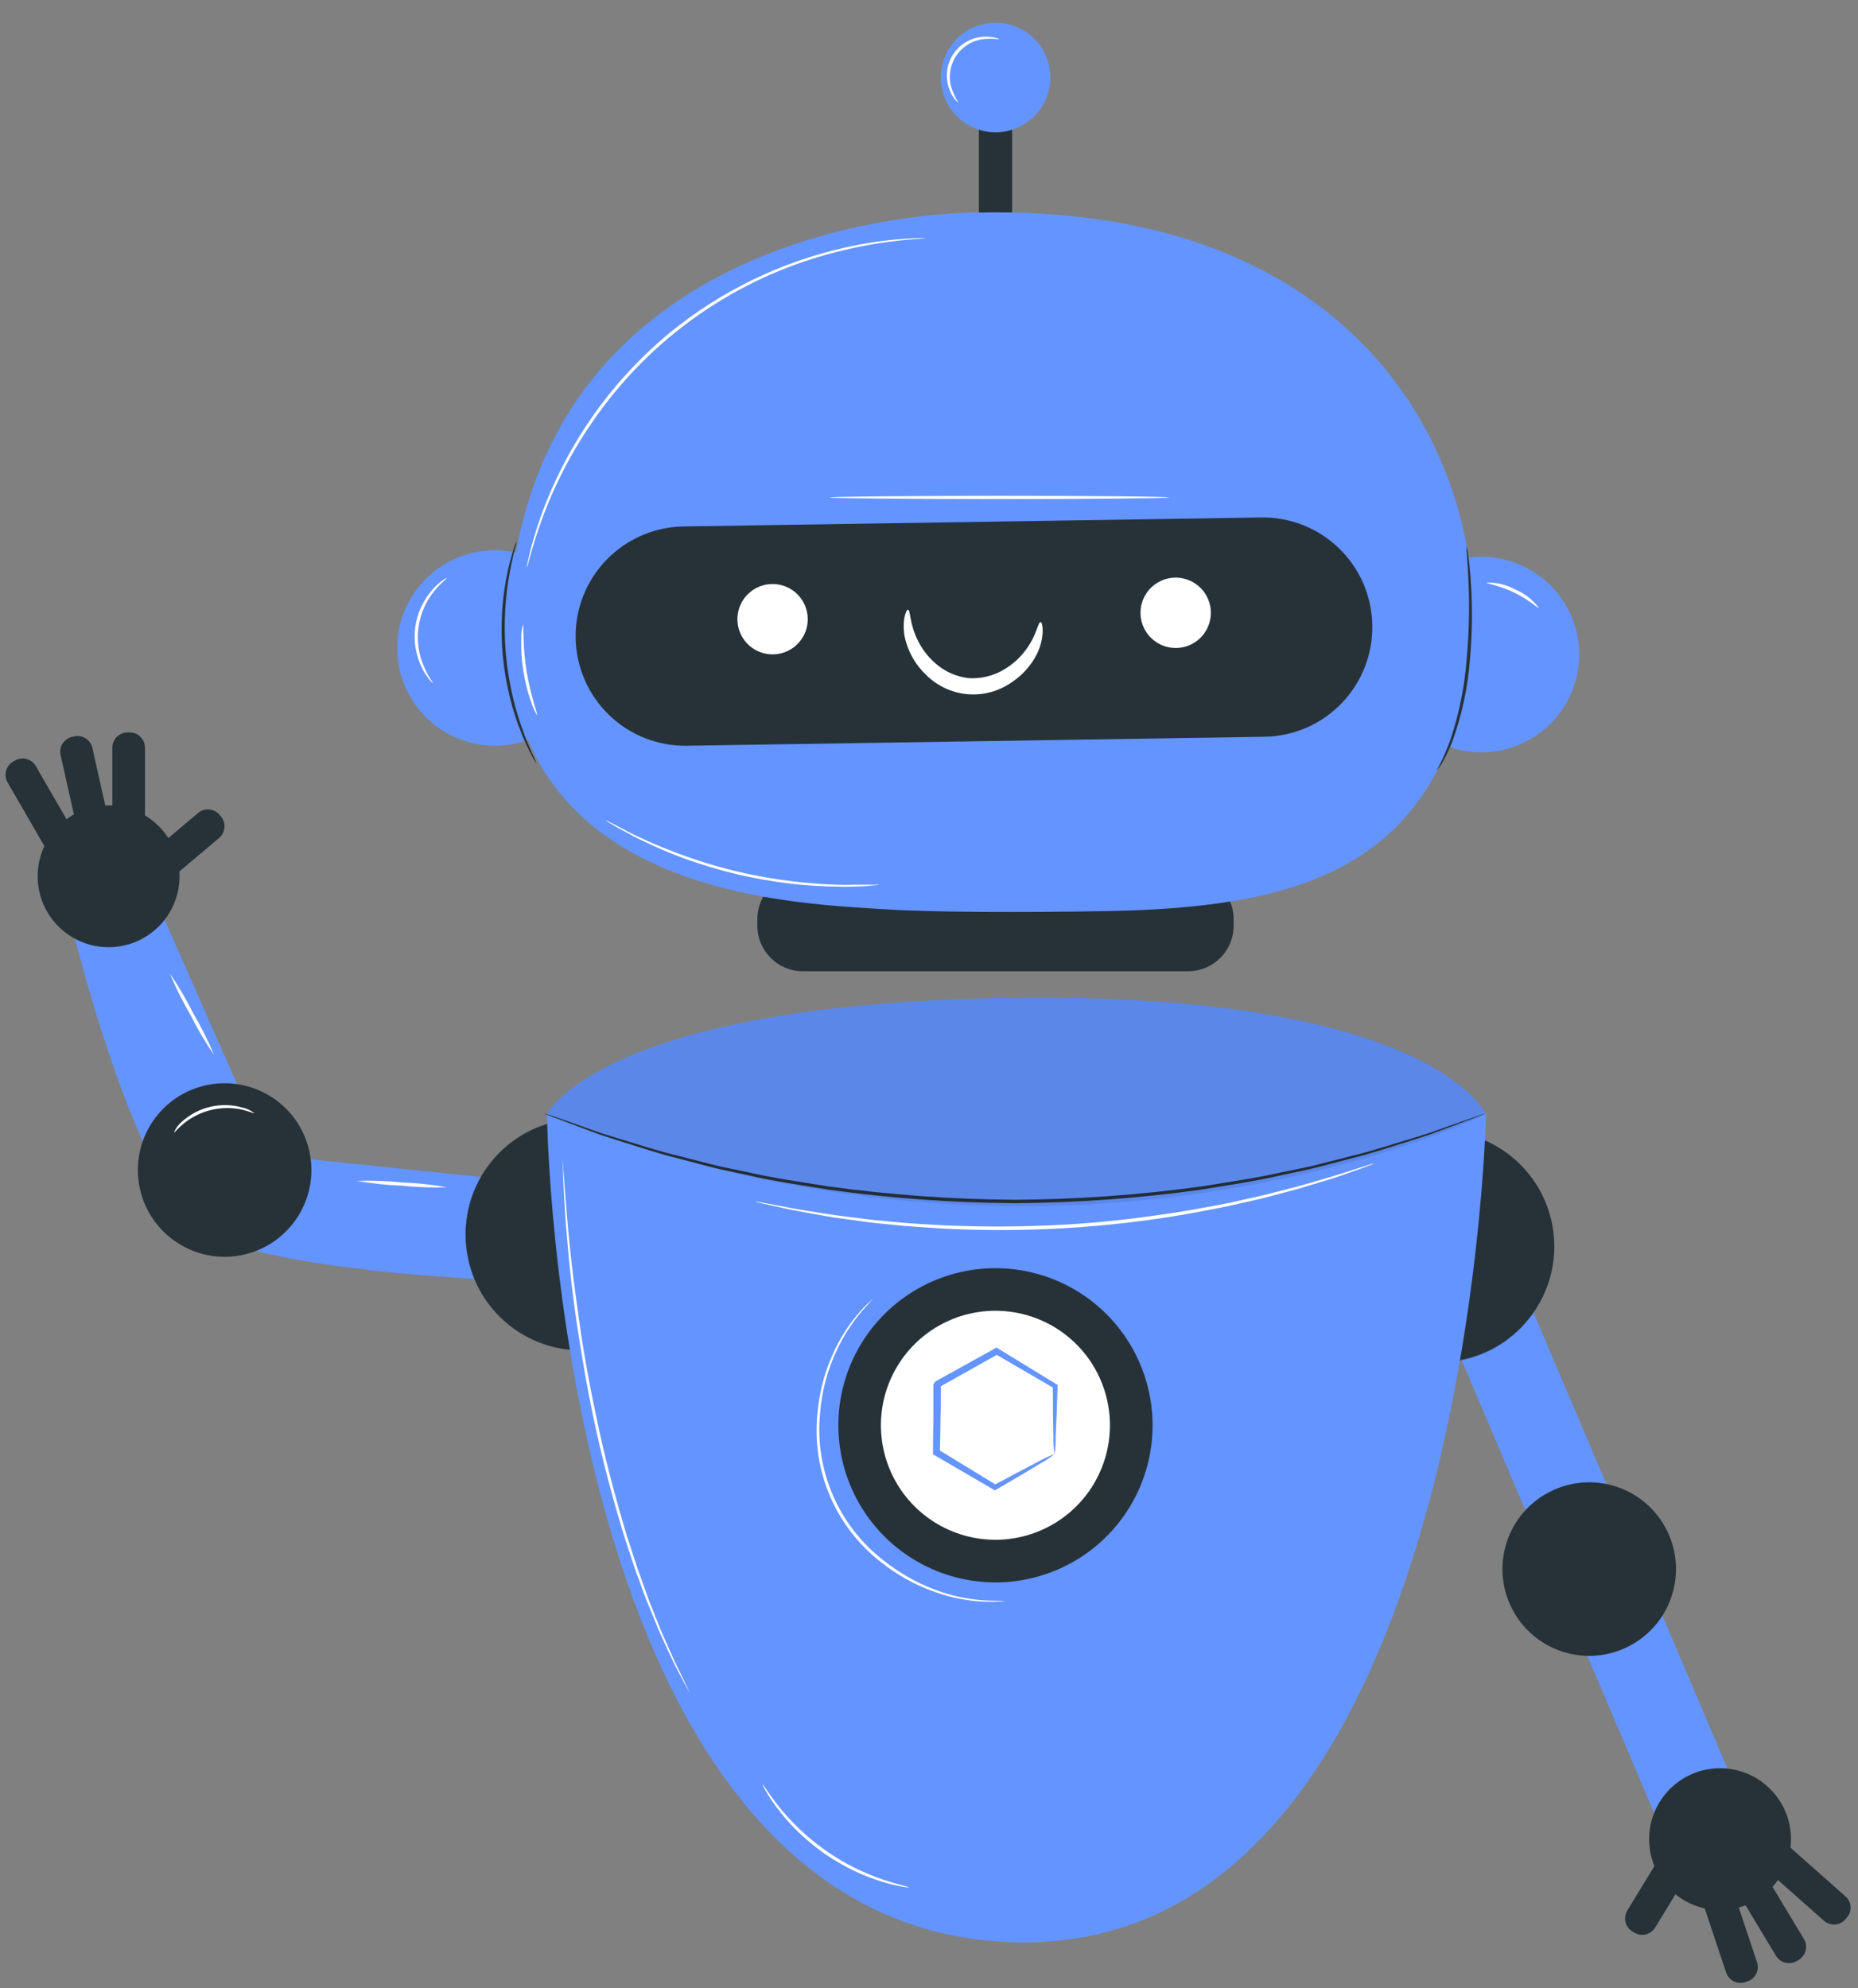 <svg width="300" height="321" viewBox="0 0 300 321" fill="none" xmlns="http://www.w3.org/2000/svg">
<rect x="0" y="0" width="300" height="321" fill="#808080" stroke="none"/>
<g id="bot">
<g id="hand">
<path id="Vector" d="M85.436 190.85L43.316 186.49L25.476 146L11.616 149.61C11.616 149.61 21.856 192.4 33.316 199.03C44.776 205.66 83.926 206.85 83.926 206.85L85.436 190.85Z" fill="#6494FF"/>
<path id="Vector_2" d="M39.54 202.545C47.064 200.738 51.699 193.175 49.893 185.651C48.086 178.127 40.523 173.492 32.999 175.299C25.475 177.105 20.84 184.669 22.647 192.192C24.453 199.716 32.017 204.351 39.54 202.545Z" fill="#263238"/>
<path id="Vector_3" d="M25.631 149.59C30.102 145.118 30.102 137.868 25.631 133.397C21.159 128.925 13.91 128.925 9.438 133.397C4.967 137.868 4.967 145.118 9.438 149.59C13.91 154.061 21.159 154.061 25.631 149.59Z" fill="#263238"/>
<path id="Vector_4" d="M35.381 135.297L25.953 143.258L22.553 139.232L31.981 131.27C32.477 130.851 33.12 130.646 33.767 130.701C34.415 130.755 35.014 131.065 35.433 131.561L35.666 131.836C35.875 132.082 36.033 132.367 36.132 132.674C36.231 132.981 36.268 133.304 36.242 133.626C36.215 133.947 36.126 134.26 35.978 134.547C35.83 134.834 35.627 135.089 35.381 135.297V135.297Z" fill="#263238"/>
<path id="Vector_5" d="M23.406 120.716V132.716C23.406 132.809 23.369 132.898 23.303 132.963C23.238 133.029 23.149 133.066 23.056 133.066H18.496C18.403 133.066 18.314 133.029 18.248 132.963C18.183 132.898 18.146 132.809 18.146 132.716V120.716C18.146 120.066 18.404 119.443 18.863 118.983C19.323 118.524 19.946 118.266 20.596 118.266H20.956C21.606 118.266 22.229 118.524 22.688 118.983C23.148 119.443 23.406 120.066 23.406 120.716V120.716Z" fill="#263238"/>
<path id="Vector_6" d="M14.915 120.761L17.535 132.472C17.555 132.562 17.538 132.657 17.489 132.736C17.439 132.814 17.36 132.87 17.27 132.89L12.819 133.885C12.729 133.906 12.634 133.889 12.556 133.839C12.477 133.79 12.422 133.711 12.402 133.62L9.782 121.91C9.64 121.275 9.756 120.611 10.104 120.062C10.452 119.514 11.004 119.126 11.638 118.984L11.989 118.905C12.623 118.763 13.288 118.879 13.836 119.227C14.385 119.575 14.773 120.127 14.915 120.761V120.761Z" fill="#263238"/>
<path id="Vector_7" d="M5.78 123.696L11.78 134.088C11.827 134.169 11.839 134.264 11.815 134.354C11.791 134.444 11.733 134.52 11.652 134.566L7.703 136.846C7.623 136.893 7.527 136.905 7.438 136.881C7.348 136.857 7.271 136.799 7.225 136.718L1.225 126.326C0.9 125.763 0.812 125.095 0.98 124.467C1.148 123.839 1.559 123.304 2.122 122.979L2.434 122.799C2.996 122.474 3.665 122.386 4.293 122.554C4.92 122.723 5.455 123.133 5.78 123.696V123.696Z" fill="#263238"/>
<path id="Vector_8" d="M72.186 191.706C69.746 191.798 67.303 191.711 64.876 191.446C62.438 191.36 60.008 191.103 57.606 190.676C60.046 190.584 62.489 190.671 64.916 190.936C67.354 191.021 69.784 191.278 72.186 191.706Z" fill="white"/>
<path id="Vector_9" d="M34.566 170.356C33.148 168.29 31.875 166.128 30.756 163.886C29.488 161.726 28.372 159.481 27.416 157.166C28.83 159.236 30.099 161.401 31.216 163.646C32.49 165.8 33.61 168.043 34.566 170.356V170.356Z" fill="white"/>
<path id="Vector_10" d="M41.086 179.756C41.086 179.836 40.316 179.466 39.086 179.176C37.44 178.816 35.734 178.833 34.096 179.226C32.457 179.619 30.929 180.378 29.626 181.446C28.626 182.276 28.146 182.936 28.076 182.886C28.35 182.224 28.775 181.635 29.316 181.166C30.614 179.975 32.194 179.135 33.907 178.726C35.62 178.316 37.41 178.351 39.106 178.826C39.829 178.979 40.506 179.298 41.086 179.756V179.756Z" fill="white"/>
</g>
<g id="others">
<path id="Vector_11" d="M107.828 211.76C114.681 204.049 113.986 192.242 106.275 185.388C98.564 178.535 86.757 179.23 79.903 186.941C73.049 194.652 73.745 206.459 81.456 213.313C89.167 220.166 100.974 219.471 107.828 211.76Z" fill="#263238"/>
<path id="Vector_12" d="M93.866 218.046C89.537 218.046 85.343 216.545 81.996 213.799C78.65 211.053 76.36 207.231 75.516 202.986C74.671 198.74 75.325 194.334 77.365 190.516C79.406 186.698 82.707 183.707 86.706 182.05C90.705 180.394 95.155 180.175 99.297 181.432C103.44 182.688 107.018 185.342 109.423 188.941C111.828 192.54 112.91 196.862 112.486 201.17C112.062 205.478 110.157 209.505 107.096 212.566C105.363 214.309 103.301 215.69 101.03 216.631C98.759 217.571 96.324 218.052 93.866 218.046V218.046ZM93.866 180.686C89.549 180.681 85.364 182.174 82.024 184.909C78.684 187.644 76.396 191.453 75.549 195.686C74.703 199.919 75.35 204.315 77.381 208.125C79.412 211.934 82.701 214.921 86.688 216.578C90.674 218.234 95.112 218.457 99.244 217.208C103.377 215.959 106.948 213.317 109.351 209.73C111.753 206.143 112.837 201.834 112.419 197.537C112 193.241 110.105 189.222 107.056 186.166C105.329 184.426 103.274 183.045 101.01 182.105C98.746 181.164 96.318 180.682 93.866 180.686V180.686Z" fill="#263238"/>
<path id="Vector_13" d="M268.494 296.056L281.102 290.694L244.723 205.159L232.116 210.52L268.494 296.056Z" fill="#6494FF"/>
<path id="Vector_14" d="M246.53 213.332C253.199 205.461 252.224 193.674 244.352 187.005C236.48 180.336 224.693 181.312 218.025 189.183C211.356 197.055 212.331 208.842 220.203 215.511C228.075 222.179 239.862 221.204 246.53 213.332Z" fill="#263238"/>
<path id="Vector_15" d="M232.316 220.006C229.385 220.007 226.495 219.321 223.878 218.001C221.262 216.682 218.991 214.766 217.25 212.409C215.508 210.052 214.345 207.319 213.853 204.43C213.36 201.541 213.553 198.577 214.416 195.776C215.439 192.472 217.357 189.517 219.959 187.239C222.56 184.96 225.743 183.448 229.152 182.869C232.562 182.291 236.065 182.669 239.272 183.963C242.48 185.256 245.266 187.413 247.32 190.195C249.375 192.976 250.619 196.273 250.912 199.719C251.206 203.164 250.538 206.624 248.983 209.713C247.428 212.802 245.048 215.399 242.105 217.217C239.163 219.034 235.774 219.999 232.316 220.006V220.006ZM232.316 182.626C228.864 182.629 225.48 183.591 222.541 185.403C219.603 187.215 217.224 189.806 215.671 192.889C214.117 195.973 213.45 199.426 213.742 202.866C214.034 206.306 215.275 209.598 217.327 212.374C219.378 215.151 222.16 217.304 225.362 218.594C228.565 219.884 232.062 220.261 235.465 219.681C238.869 219.102 242.045 217.59 244.64 215.314C247.235 213.037 249.148 210.085 250.166 206.786V206.786C251.619 202.058 251.136 196.948 248.824 192.576C246.513 188.204 242.561 184.927 237.836 183.466C236.029 182.906 234.148 182.623 232.256 182.626H232.316Z" fill="#263238"/>
<path id="Vector_16" d="M270.1 257.109C272.171 249.654 267.807 241.931 260.352 239.86C252.897 237.788 245.174 242.152 243.103 249.607C241.031 257.062 245.395 264.785 252.85 266.857C260.305 268.928 268.028 264.564 270.1 257.109Z" fill="#263238"/>
<path id="Vector_17" d="M277.726 308.416C284.05 308.416 289.176 303.29 289.176 296.966C289.176 290.642 284.05 285.516 277.726 285.516C271.402 285.516 266.276 290.642 266.276 296.966C266.276 303.29 271.402 308.416 277.726 308.416Z" fill="#263238"/>
<path id="Vector_18" d="M262.75 308.497L269.162 297.977L273.662 300.719L267.25 311.239C266.912 311.794 266.367 312.192 265.736 312.345C265.105 312.498 264.438 312.395 263.883 312.056L263.576 311.869C263.3 311.702 263.059 311.483 262.868 311.223C262.677 310.963 262.539 310.668 262.463 310.354C262.386 310.041 262.372 309.716 262.421 309.397C262.471 309.078 262.582 308.772 262.75 308.497V308.497Z" fill="#263238"/>
<path id="Vector_19" d="M278.714 318.531L274.914 307.148C274.885 307.06 274.892 306.964 274.933 306.881C274.975 306.798 275.047 306.735 275.135 306.705L279.461 305.261C279.549 305.232 279.645 305.239 279.728 305.28C279.811 305.322 279.874 305.394 279.904 305.482L283.703 316.865C283.801 317.171 283.838 317.494 283.812 317.815C283.785 318.136 283.696 318.448 283.548 318.734C283.401 319.02 283.199 319.274 282.953 319.482C282.708 319.69 282.424 319.848 282.117 319.946L281.776 320.06C281.167 320.255 280.506 320.204 279.933 319.918C279.361 319.633 278.924 319.135 278.714 318.531V318.531Z" fill="#263238"/>
<path id="Vector_20" d="M286.762 315.803L280.569 305.524C280.546 305.485 280.53 305.441 280.523 305.396C280.516 305.35 280.518 305.304 280.529 305.259C280.541 305.215 280.56 305.173 280.588 305.136C280.615 305.099 280.649 305.067 280.689 305.044L284.594 302.69C284.634 302.667 284.677 302.651 284.723 302.644C284.768 302.637 284.815 302.639 284.859 302.65C284.904 302.662 284.946 302.681 284.983 302.709C285.02 302.736 285.051 302.77 285.075 302.81L291.268 313.088C291.603 313.645 291.704 314.312 291.547 314.942C291.391 315.573 290.99 316.116 290.434 316.451L290.125 316.637C289.569 316.972 288.902 317.073 288.271 316.916C287.64 316.76 287.098 316.359 286.762 315.803V315.803Z" fill="#263238"/>
<path id="Vector_21" d="M294.493 310.135L285.511 302.178C285.442 302.116 285.399 302.029 285.394 301.937C285.388 301.844 285.42 301.753 285.481 301.684L288.498 298.278C288.56 298.208 288.647 298.166 288.739 298.161C288.832 298.155 288.923 298.186 288.993 298.248L297.974 306.206C298.461 306.637 298.756 307.243 298.795 307.892C298.835 308.54 298.614 309.178 298.184 309.664L297.945 309.934C297.513 310.417 296.907 310.71 296.261 310.747C295.614 310.785 294.978 310.565 294.493 310.135V310.135Z" fill="#263238"/>
<path id="Vector_22" d="M88.316 179.906C88.316 179.906 89.666 311.046 163.256 313.606C236.846 316.166 239.936 180.846 239.936 179.906C239.936 179.906 231.246 160.356 164.126 161.116C97.006 161.876 88.316 179.906 88.316 179.906Z" fill="#6494FF"/>
<path id="Vector_23" d="M129.636 156.826H191.836C195.895 156.826 199.186 153.535 199.186 149.476V148.406C199.186 144.347 195.895 141.056 191.836 141.056H129.636C125.577 141.056 122.286 144.347 122.286 148.406V149.476C122.286 153.535 125.577 156.826 129.636 156.826Z" fill="#263238"/>
<path id="Vector_24" d="M158.056 40.216H163.426V13.066H158.056V40.216Z" fill="#263238"/>
<path id="Vector_25" d="M242.85 121.043C251.329 119.028 256.569 110.52 254.554 102.042C252.538 93.563 244.031 88.323 235.552 90.338C227.074 92.353 221.834 100.861 223.849 109.339C225.864 117.818 234.371 123.058 242.85 121.043Z" fill="#6494FF"/>
<path id="Vector_26" d="M83.402 120.018C91.901 118.09 97.228 109.638 95.301 101.138C93.373 92.639 84.92 87.312 76.421 89.24C67.922 91.168 62.595 99.621 64.522 108.12C66.45 116.619 74.903 121.946 83.402 120.018Z" fill="#6494FF"/>
<path id="Vector_27" d="M157.616 34.326C157.616 34.326 93.456 33.556 83.316 89.166C73.176 144.776 127.416 145.776 143.026 146.826C150.096 147.306 165.236 147.356 178.596 147.116C208.176 146.606 229.076 140.886 236.186 113.446C237.033 110.228 237.565 106.936 237.776 103.616C239.646 73.496 219.316 32.846 157.616 34.326Z" fill="#6494FF"/>
<path id="Vector_28" d="M204.156 118.966L110.946 120.416C108.62 120.457 106.309 120.039 104.145 119.186C101.982 118.333 100.007 117.061 98.335 115.444C96.663 113.827 95.327 111.896 94.402 109.762C93.477 107.627 92.982 105.332 92.946 103.006V103.006C92.906 100.68 93.326 98.369 94.18 96.205C95.034 94.041 96.306 92.066 97.924 90.394C99.542 88.723 101.474 87.386 103.609 86.462C105.744 85.537 108.04 85.042 110.366 85.006L203.576 83.556C205.902 83.513 208.213 83.931 210.378 84.783C212.542 85.636 214.517 86.907 216.19 88.525C217.862 90.142 219.198 92.074 220.123 94.209C221.047 96.344 221.541 98.64 221.576 100.966C221.617 103.292 221.199 105.604 220.345 107.769C219.491 109.933 218.219 111.908 216.601 113.58C214.982 115.252 213.05 116.589 210.915 117.513C208.779 118.437 206.483 118.931 204.156 118.966V118.966Z" fill="#263238"/>
<path id="Vector_29" d="M130.316 101.076C130.099 102.178 129.56 103.191 128.768 103.987C127.975 104.783 126.965 105.326 125.864 105.548C124.762 105.77 123.62 105.66 122.581 105.232C121.543 104.805 120.654 104.079 120.028 103.147C119.401 102.214 119.066 101.117 119.063 99.994C119.06 98.871 119.39 97.772 120.012 96.836C120.634 95.9 121.519 95.17 122.555 94.738C123.592 94.305 124.734 94.19 125.836 94.406C126.568 94.549 127.265 94.836 127.886 95.249C128.508 95.662 129.042 96.193 129.458 96.813C129.874 97.432 130.164 98.127 130.311 98.859C130.458 99.59 130.46 100.344 130.316 101.076V101.076Z" fill="white"/>
<path id="Vector_30" d="M195.406 100.036C195.191 101.139 194.654 102.153 193.862 102.951C193.07 103.748 192.06 104.293 190.958 104.516C189.857 104.739 188.714 104.631 187.674 104.204C186.635 103.777 185.745 103.052 185.118 102.12C184.491 101.187 184.154 100.09 184.151 98.966C184.148 97.842 184.478 96.743 185.1 95.806C185.721 94.87 186.607 94.14 187.644 93.707C188.681 93.275 189.823 93.159 190.926 93.376C192.403 93.666 193.704 94.53 194.544 95.779C195.384 97.028 195.694 98.559 195.406 100.036V100.036Z" fill="white"/>
<path id="Vector_31" d="M186.036 231.986C185.671 236.99 183.83 241.774 180.746 245.732C177.662 249.69 173.474 252.644 168.711 254.222C163.948 255.8 158.824 255.93 153.987 254.596C149.15 253.261 144.817 250.523 141.537 246.726C138.256 242.93 136.175 238.246 135.557 233.266C134.938 228.287 135.81 223.236 138.062 218.753C140.314 214.269 143.845 210.553 148.208 208.076C152.572 205.599 157.572 204.472 162.576 204.836C169.286 205.327 175.527 208.463 179.926 213.554C184.326 218.645 186.523 225.275 186.036 231.986V231.986Z" fill="#263238"/>
<path id="Vector_32" d="M179.166 231.486C178.899 235.133 177.557 238.619 175.308 241.504C173.06 244.388 170.007 246.541 166.535 247.69C163.063 248.839 159.329 248.933 155.804 247.959C152.279 246.986 149.121 244.989 146.731 242.221C144.341 239.454 142.825 236.039 142.376 232.41C141.926 228.781 142.563 225.099 144.205 221.832C145.848 218.565 148.422 215.858 151.603 214.053C154.784 212.249 158.429 211.429 162.076 211.696C164.498 211.872 166.862 212.524 169.031 213.614C171.201 214.704 173.135 216.211 174.723 218.049C176.31 219.887 177.519 222.02 178.282 224.325C179.044 226.631 179.344 229.064 179.166 231.486V231.486Z" fill="white"/>
<path id="Vector_33" d="M170.256 234.846C170.115 233.836 170.058 232.815 170.086 231.796C170.036 229.886 169.996 227.156 169.996 223.796L170.196 224.166L160.686 218.616H161.216L151.616 224.006C151.356 224.446 151.966 223.416 151.906 223.526V224.946V226.376C151.906 227.316 151.906 228.256 151.856 229.176C151.856 231.016 151.786 232.796 151.756 234.516L151.496 234.056L160.896 239.796H160.476C163.406 238.216 165.826 236.956 167.476 236.096C168.364 235.59 169.29 235.156 170.246 234.796C169.5 235.404 168.696 235.936 167.846 236.386C166.226 237.386 163.846 238.796 160.846 240.526L160.636 240.646L160.426 240.526L150.906 234.976L150.646 234.826V234.506C150.646 232.786 150.666 231.006 150.706 229.166C150.706 228.246 150.706 227.316 150.706 226.366V224.946V223.566C150.646 223.676 151.256 222.656 150.996 223.086L160.626 217.746L160.906 217.596L161.166 217.756L170.556 223.496L170.766 223.626V223.866C170.656 227.326 170.546 230.106 170.446 231.996C170.471 232.95 170.408 233.904 170.256 234.846Z" fill="#6494FF"/>
<path id="Vector_34" d="M167.005 18.774C170.461 15.318 170.461 9.714 167.005 6.258C163.548 2.802 157.945 2.802 154.489 6.258C151.033 9.714 151.033 15.318 154.489 18.774C157.945 22.23 163.548 22.23 167.005 18.774Z" fill="#6494FF"/>
<path id="Vector_35" d="M146.606 98.456C147.026 98.506 146.816 100.456 148.056 103.126C148.758 104.658 149.781 106.022 151.056 107.126C152.55 108.44 154.409 109.267 156.386 109.496C158.373 109.624 160.352 109.15 162.066 108.136C163.516 107.292 164.77 106.151 165.746 104.786C167.446 102.416 167.596 100.426 168.016 100.456C168.186 100.456 168.356 100.956 168.356 101.896C168.318 103.235 167.976 104.548 167.356 105.736C166.424 107.531 165.047 109.056 163.356 110.166C161.265 111.639 158.719 112.32 156.172 112.087C153.626 111.855 151.245 110.723 149.456 108.896C147.996 107.499 146.921 105.75 146.336 103.816C145.919 102.526 145.809 101.156 146.016 99.816C146.186 98.886 146.446 98.426 146.606 98.456Z" fill="white"/>
<path id="Vector_36" d="M232.036 124.366C231.936 124.366 233.086 122.566 234.196 119.416C235.576 115.29 236.449 111.012 236.796 106.676C237.196 102.355 237.297 98.011 237.096 93.676C237.026 92.006 236.946 90.676 236.866 89.676C236.798 89.192 236.782 88.703 236.816 88.216C236.944 88.687 237.028 89.169 237.066 89.656C237.206 90.586 237.346 91.936 237.466 93.656C237.78 98.026 237.729 102.414 237.316 106.776C236.964 111.153 236.033 115.464 234.546 119.596C234.075 120.842 233.507 122.049 232.846 123.206C232.61 123.615 232.339 124.003 232.036 124.366V124.366Z" fill="#263238"/>
<path id="Vector_37" d="M83.436 87.306C83.379 87.791 83.275 88.27 83.126 88.736C82.996 89.186 82.856 89.736 82.726 90.396C82.596 91.056 82.396 91.776 82.276 92.606C81.925 94.533 81.692 96.48 81.576 98.436C81.441 100.829 81.475 103.228 81.676 105.616C81.899 108 82.287 110.365 82.836 112.696C83.295 114.602 83.87 116.479 84.556 118.316C84.826 119.106 85.136 119.796 85.386 120.416C85.636 121.036 85.876 121.556 86.076 121.976C86.304 122.408 86.491 122.86 86.636 123.326C86.351 122.929 86.104 122.508 85.896 122.066C85.613 121.566 85.356 121.052 85.126 120.526C84.846 119.926 84.506 119.236 84.216 118.446C83.474 116.614 82.859 114.733 82.376 112.816C81.791 110.463 81.383 108.07 81.156 105.656C80.952 103.244 80.932 100.821 81.096 98.406C81.235 96.433 81.509 94.472 81.916 92.536C82.066 91.706 82.276 90.976 82.446 90.326C82.616 89.676 82.776 89.126 82.926 88.676C83.058 88.206 83.229 87.748 83.436 87.306V87.306Z" fill="#263238"/>
<path id="Vector_38" d="M87.976 179.796L88.356 179.906L89.476 180.286L93.736 181.786L96.816 182.886C97.946 183.266 99.196 183.626 100.526 184.036C103.196 184.826 106.206 185.856 109.626 186.656L114.956 188.026C116.816 188.496 118.776 188.846 120.796 189.286C124.796 190.206 129.186 190.836 133.796 191.576C143.765 192.944 153.813 193.662 163.876 193.726C173.939 193.667 183.987 192.949 193.956 191.576C198.536 190.836 202.896 190.216 206.956 189.286C208.956 188.856 210.956 188.506 212.796 188.036L218.136 186.666C221.546 185.866 224.556 184.836 227.226 184.046C228.556 183.636 229.806 183.276 230.936 182.896L234.016 181.796L238.276 180.296L239.396 179.916C239.522 179.866 239.653 179.829 239.786 179.806L239.416 179.966L238.316 180.396L234.086 181.986L230.936 183.166C229.816 183.556 228.566 183.926 227.236 184.356C224.566 185.176 221.566 186.226 218.146 187.056L212.806 188.456C210.956 188.936 208.986 189.296 206.966 189.746C202.966 190.686 198.566 191.326 193.966 192.086C183.976 193.488 173.904 194.219 163.816 194.276C153.732 194.212 143.663 193.477 133.676 192.076C129.086 191.326 124.676 190.676 120.676 189.736C118.676 189.286 116.676 188.926 114.836 188.446L109.496 187.046C106.076 186.216 103.076 185.166 100.406 184.346C99.076 183.916 97.836 183.546 96.706 183.156L93.636 182.006L89.406 180.416L88.306 179.986C88.19 179.933 88.08 179.87 87.976 179.796Z" fill="#263238"/>
<g id="Group" opacity="0.3">
<path id="Vector_39" opacity="0.3" d="M88.316 179.906C88.316 179.906 97.006 161.906 164.126 161.116C231.246 160.326 239.936 179.906 239.936 179.906C239.936 179.906 172.196 213.296 88.316 179.906Z" fill="black"/>
</g>
<path id="Vector_40" d="M149.486 38.486C149.409 38.493 149.332 38.493 149.256 38.486L148.586 38.556C147.986 38.616 147.106 38.636 145.976 38.766C142.787 39.075 139.624 39.6 136.506 40.336C120.381 44.029 106.157 53.48 96.506 66.916C91.843 73.372 88.313 80.575 86.066 88.216C85.716 89.296 85.526 90.156 85.356 90.726L85.166 91.386C85.148 91.462 85.121 91.536 85.086 91.606C85.073 91.53 85.073 91.452 85.086 91.376C85.086 91.196 85.166 90.976 85.226 90.706C85.366 90.126 85.516 89.256 85.836 88.156C86.671 85.049 87.74 82.01 89.036 79.066C93.31 69.281 99.817 60.633 108.036 53.816C116.289 47.05 126.012 42.31 136.426 39.976C139.562 39.263 142.748 38.792 145.956 38.566C147.096 38.466 147.956 38.476 148.576 38.446H149.256C149.416 38.466 149.486 38.476 149.486 38.486Z" fill="white"/>
<path id="Vector_41" d="M86.716 115.466C86.315 114.847 86.005 114.173 85.796 113.466C84.61 110.124 84.057 106.59 84.166 103.046C84.137 102.31 84.225 101.574 84.426 100.866C84.586 100.866 84.366 104.206 85.006 108.246C85.646 112.286 86.866 115.406 86.716 115.466Z" fill="white"/>
<path id="Vector_42" d="M69.886 110.296C69.886 110.296 69.656 110.136 69.346 109.756C68.904 109.217 68.525 108.63 68.216 108.006C67.148 105.939 66.74 103.594 67.045 101.287C67.351 98.981 68.356 96.823 69.926 95.106C70.386 94.58 70.906 94.11 71.476 93.706C71.672 93.541 71.895 93.412 72.136 93.326C72.196 93.406 71.296 94.016 70.206 95.326C68.775 97.039 67.86 99.123 67.566 101.336C67.272 103.548 67.612 105.799 68.546 107.826C69.246 109.416 69.956 110.236 69.886 110.296Z" fill="white"/>
<path id="Vector_43" d="M161.316 6.346C160.536 6.26 159.749 6.243 158.966 6.296C158.033 6.378 157.132 6.672 156.33 7.157C155.529 7.641 154.85 8.302 154.344 9.09C153.838 9.878 153.519 10.771 153.412 11.701C153.305 12.632 153.412 13.574 153.726 14.456C153.996 15.188 154.331 15.894 154.726 16.566C154.726 16.566 154.526 16.446 154.246 16.126C153.862 15.663 153.557 15.139 153.346 14.576C152.964 13.642 152.813 12.63 152.906 11.626C152.998 10.621 153.331 9.654 153.877 8.805C154.422 7.957 155.164 7.252 156.039 6.751C156.915 6.25 157.898 5.967 158.906 5.926C159.505 5.884 160.106 5.942 160.686 6.096C161.136 6.166 161.316 6.316 161.316 6.346Z" fill="white"/>
<path id="Vector_44" d="M248.476 98.166C248.366 98.286 246.816 96.796 244.476 95.676C242.136 94.556 240.006 94.226 240.026 94.066C241.656 94.025 243.268 94.419 244.696 95.206C246.199 95.835 247.505 96.857 248.476 98.166V98.166Z" fill="white"/>
<path id="Vector_45" d="M111.316 273.236C111.27 273.176 111.23 273.113 111.196 273.046L110.866 272.456C110.566 271.886 110.166 271.126 109.646 270.156C109.386 269.656 109.106 269.096 108.786 268.496L107.846 266.496C107.166 265.046 106.406 263.396 105.656 261.496C105.276 260.566 104.876 259.586 104.456 258.576C104.036 257.566 103.676 256.466 103.266 255.356C102.406 253.146 101.676 250.716 100.826 248.196C99.256 243.096 97.716 237.446 96.366 231.446C95.016 225.446 94.036 219.656 93.236 214.386C92.436 209.116 91.916 204.386 91.596 200.326C91.406 198.326 91.286 196.506 91.186 194.906C91.086 193.306 90.996 191.906 90.966 190.806C90.936 189.706 90.906 188.856 90.876 188.216V187.546C90.865 187.47 90.865 187.392 90.876 187.316C90.887 187.392 90.887 187.47 90.876 187.546L90.936 188.216C90.936 188.846 91.046 189.716 91.116 190.796C91.186 191.876 91.286 193.296 91.426 194.886C91.566 196.476 91.696 198.296 91.916 200.296C92.276 204.296 92.916 209.056 93.666 214.296C94.416 219.536 95.506 225.296 96.826 231.296C98.146 237.296 99.696 242.936 101.226 248.026C102.076 250.546 102.786 252.966 103.626 255.176C104.026 256.296 104.406 257.366 104.786 258.396L105.946 261.336C106.666 263.206 107.406 264.866 108.066 266.336L108.966 268.336C109.256 268.946 109.536 269.506 109.786 270.016L110.906 272.356L111.186 272.966C111.246 273.047 111.291 273.138 111.316 273.236Z" fill="white"/>
<path id="Vector_46" d="M146.816 304.766C146.422 304.759 146.03 304.712 145.646 304.626C144.588 304.437 143.543 304.184 142.516 303.866C140.991 303.402 139.501 302.83 138.056 302.156C136.296 301.307 134.605 300.324 132.996 299.216C131.405 298.079 129.907 296.819 128.516 295.446C127.389 294.317 126.346 293.107 125.396 291.826C124.745 290.971 124.153 290.072 123.626 289.136C123.41 288.807 123.232 288.455 123.096 288.086C123.176 288.036 124.016 289.486 125.686 291.606C126.668 292.838 127.726 294.007 128.856 295.106C131.624 297.795 134.8 300.029 138.266 301.726C139.682 302.41 141.138 303.008 142.626 303.516C145.186 304.376 146.836 304.666 146.816 304.766Z" fill="white"/>
<path id="Vector_47" d="M162.156 258.506C161.925 258.546 161.691 258.569 161.456 258.576C160.791 258.632 160.123 258.652 159.456 258.636C156.969 258.581 154.502 258.18 152.126 257.446C150.484 256.934 148.885 256.292 147.346 255.526C145.581 254.618 143.906 253.543 142.346 252.316C138.731 249.539 135.882 245.889 134.066 241.708C132.251 237.527 131.528 232.953 131.966 228.416C132.129 226.447 132.481 224.498 133.016 222.596C133.495 220.946 134.114 219.34 134.866 217.796C135.951 215.556 137.344 213.479 139.006 211.626C139.452 211.119 139.926 210.639 140.426 210.186C140.591 210.02 140.769 209.866 140.956 209.726C140.956 209.726 140.296 210.436 139.156 211.726C137.556 213.608 136.211 215.692 135.156 217.926C133.583 221.217 132.647 224.777 132.396 228.416C131.991 232.872 132.712 237.359 134.495 241.464C136.277 245.569 139.063 249.159 142.596 251.906C144.11 253.125 145.738 254.196 147.456 255.106C148.962 255.9 150.53 256.569 152.146 257.106C154.487 257.865 156.918 258.312 159.376 258.436C161.186 258.506 162.156 258.446 162.156 258.506Z" fill="white"/>
<path id="Vector_48" d="M188.756 80.326C188.756 80.466 176.476 80.586 161.336 80.586C146.196 80.586 133.906 80.466 133.906 80.326C133.906 80.186 146.186 80.066 161.336 80.066C176.486 80.066 188.756 80.166 188.756 80.326Z" fill="white"/>
<path id="Vector_49" d="M141.956 142.856C141.806 142.898 141.652 142.922 141.496 142.926L140.156 143.046C139.576 143.096 138.866 143.136 138.036 143.156C137.206 143.176 136.266 143.216 135.226 143.156C133.136 143.156 130.656 143.006 127.906 142.716C124.93 142.37 121.975 141.859 119.056 141.186C116.143 140.487 113.272 139.626 110.456 138.606C108.161 137.766 105.912 136.808 103.716 135.736C102.716 135.296 101.946 134.836 101.216 134.446C100.486 134.056 99.866 133.706 99.366 133.446L98.216 132.746C98.08 132.67 97.952 132.58 97.836 132.476C97.836 132.476 97.996 132.476 98.266 132.656L99.466 133.266C99.976 133.546 100.606 133.876 101.346 134.266C102.086 134.656 102.926 135.056 103.876 135.476C105.756 136.356 108.046 137.296 110.626 138.226C116.233 140.236 122.05 141.605 127.966 142.306C130.686 142.626 133.156 142.806 135.226 142.856C136.226 142.916 137.226 142.856 138.036 142.856C138.846 142.856 139.566 142.856 140.146 142.856H141.486C141.642 142.83 141.8 142.83 141.956 142.856V142.856Z" fill="white"/>
<path id="Vector_50" d="M221.786 187.916C221.712 187.965 221.631 188.002 221.546 188.026L220.826 188.296L218.046 189.296C216.836 189.736 215.356 190.246 213.606 190.756C211.856 191.266 209.886 191.926 207.656 192.486L204.176 193.406C202.966 193.716 201.686 193.976 200.376 194.286C197.756 194.916 194.916 195.416 191.936 195.986C178.956 198.247 165.765 199.055 152.606 198.396C149.606 198.206 146.696 198.056 144.016 197.746C142.676 197.606 141.376 197.506 140.136 197.336L136.566 196.846C134.286 196.576 132.246 196.166 130.456 195.846C128.666 195.526 127.116 195.226 125.866 194.936L122.986 194.296L122.236 194.116C122.149 194.102 122.065 194.075 121.986 194.036C122.076 194.028 122.166 194.028 122.256 194.036L123.006 194.166L125.906 194.716C127.166 194.966 128.706 195.256 130.506 195.526C132.306 195.796 134.336 196.186 136.616 196.436L140.176 196.886C141.416 197.046 142.716 197.136 144.056 197.266C146.726 197.556 149.606 197.686 152.626 197.866C158.676 198.116 165.326 198.126 172.306 197.716C179.286 197.306 185.876 196.436 191.846 195.456C194.846 194.906 197.666 194.456 200.286 193.816C201.596 193.516 202.876 193.266 204.086 192.966L207.566 192.076C209.796 191.546 211.766 190.926 213.516 190.426C215.266 189.926 216.766 189.426 217.976 189.056L220.786 188.156L221.526 187.936L221.786 187.916Z" fill="white"/>
</g>
</g>
</svg>
